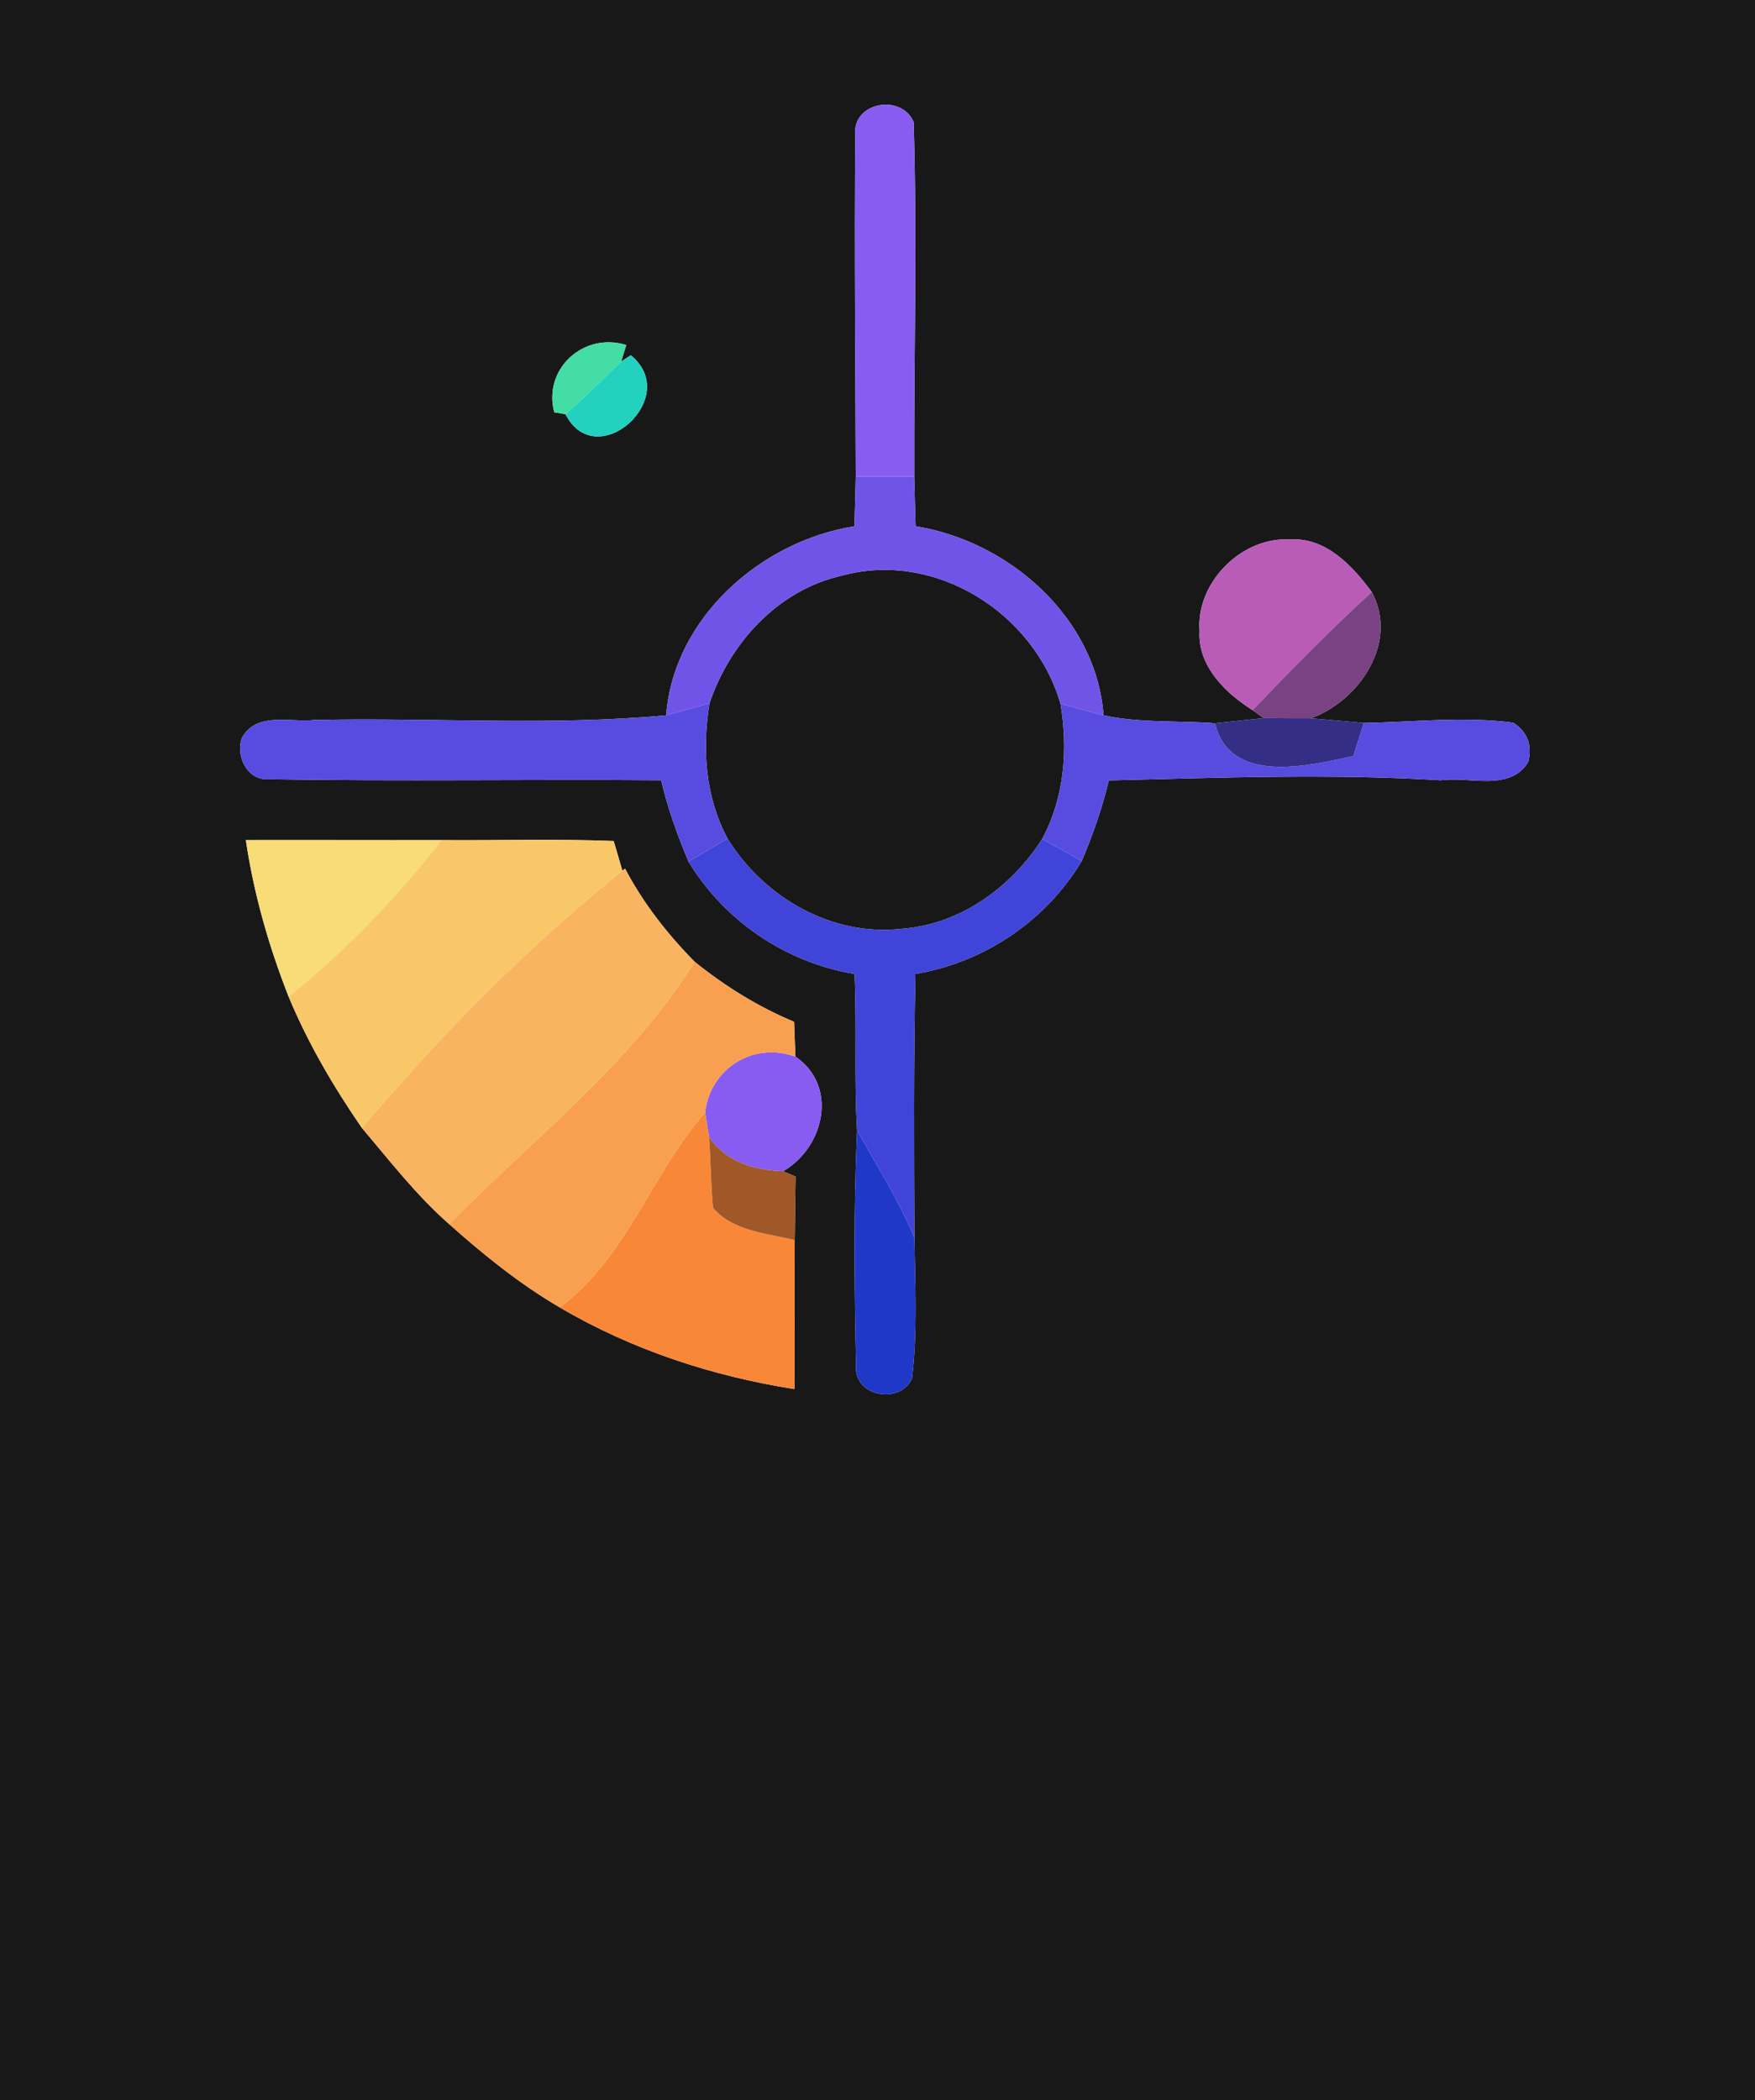 <?xml version="1.0" encoding="UTF-8" ?>
<!DOCTYPE svg PUBLIC "-//W3C//DTD SVG 1.1//EN" "http://www.w3.org/Graphics/SVG/1.1/DTD/svg11.dtd">
<svg width="117px" height="140px" viewBox="0 0 117 140" version="1.1" xmlns="http://www.w3.org/2000/svg">
<g id="#181818ff">
<path fill="#181818" opacity="1.00" d=" M 0.00 0.00 L 117.00 0.00 L 117.00 140.00 L 0.00 140.00 L 0.00 0.00 M 57.02 8.98 C 56.95 16.57 57.03 24.17 57.05 31.76 C 57.03 32.59 56.99 34.25 56.96 35.08 C 50.72 36.07 44.91 41.19 44.41 47.68 C 36.65 48.40 28.79 47.82 20.99 47.99 C 19.37 48.18 17.13 47.41 16.14 49.16 C 15.66 50.39 16.51 52.07 17.95 51.94 C 26.65 52.09 35.37 51.94 44.08 52.01 C 44.51 53.87 45.16 55.67 45.90 57.43 C 48.31 61.40 52.39 64.16 56.97 64.92 C 57.13 68.39 56.93 71.88 57.14 75.35 C 56.90 80.58 56.96 85.81 57.07 91.04 C 56.91 93.09 60.00 93.66 60.80 91.88 C 61.17 88.78 61.01 85.64 60.96 82.52 C 60.93 76.66 60.90 70.79 61.03 64.92 C 65.62 64.15 69.72 61.39 72.12 57.39 C 72.85 55.65 73.49 53.86 73.92 52.02 C 81.30 51.84 88.67 51.56 96.05 52.01 C 97.96 51.74 100.66 52.79 101.88 50.80 C 102.17 49.67 101.83 48.79 100.88 48.17 C 97.58 47.74 94.24 48.13 90.92 48.19 C 90.04 48.11 88.27 47.95 87.39 47.88 C 90.64 46.70 93.26 42.81 91.45 39.46 C 90.15 37.70 88.37 35.79 85.97 35.96 C 82.76 35.78 79.72 38.85 79.97 42.06 C 79.84 44.39 81.68 46.19 83.51 47.34 L 84.25 47.87 C 83.44 47.96 81.81 48.12 81.00 48.21 C 78.52 48.02 76.01 48.21 73.57 47.68 C 73.09 41.19 67.28 36.07 61.04 35.08 C 61.01 34.25 60.97 32.58 60.95 31.75 C 60.92 23.88 61.15 16.00 60.91 8.13 C 60.07 6.20 56.80 6.84 57.02 8.98 M 36.95 27.48 L 37.70 27.61 C 39.76 31.64 45.51 26.48 42.05 23.68 L 41.41 24.10 L 41.75 23.00 C 38.93 22.11 36.18 24.58 36.95 27.48 M 16.39 56.00 C 16.92 59.58 17.92 63.07 19.24 66.43 C 20.53 69.53 22.23 72.43 24.13 75.19 C 26.00 77.39 27.77 79.69 29.95 81.60 C 32.25 83.65 34.65 85.59 37.32 87.15 C 42.12 89.97 47.48 91.73 52.96 92.59 C 52.99 89.28 52.95 85.97 52.98 82.66 C 52.99 81.60 53.02 79.48 53.04 78.43 L 52.21 78.07 C 54.96 76.47 55.90 72.40 53.03 70.43 C 53.00 69.85 52.96 68.69 52.94 68.11 C 50.54 67.11 48.34 65.74 46.31 64.11 C 44.49 62.26 42.88 60.20 41.67 57.90 L 41.49 58.04 C 41.35 57.55 41.06 56.55 40.91 56.06 C 37.09 55.91 33.26 56.03 29.44 56.00 C 25.09 56.01 20.74 55.99 16.39 56.00 Z" />
<path fill="#181818" opacity="1.00" d=" M 47.30 46.88 C 48.66 42.85 51.86 39.33 56.12 38.37 C 62.34 36.67 68.94 40.84 70.70 46.91 C 71.21 49.96 70.96 53.16 69.48 55.92 C 67.41 59.15 64.02 61.62 60.12 61.91 C 55.45 62.45 50.91 59.81 48.50 55.89 C 47.02 53.12 46.80 49.93 47.30 46.88 Z" />
</g>
<g id="#885cf0ff">
<path fill="#885cf0" opacity="1.00" d=" M 57.02 8.98 C 56.80 6.84 60.07 6.20 60.91 8.13 C 61.15 16.00 60.92 23.88 60.95 31.75 C 59.65 31.75 58.35 31.76 57.05 31.76 C 57.03 24.17 56.95 16.57 57.02 8.98 Z" />
<path fill="#885cf0" opacity="1.00" d=" M 47.01 74.16 C 47.33 71.23 50.22 69.41 53.03 70.43 C 55.90 72.40 54.96 76.47 52.21 78.07 C 50.28 78.00 48.43 77.46 47.27 75.80 L 47.01 74.16 Z" />
</g>
<g id="#43dda5ff">
<path fill="#43dda5" opacity="1.00" d=" M 36.95 27.48 C 36.18 24.58 38.93 22.11 41.75 23.00 L 41.41 24.10 C 40.19 25.29 38.98 26.48 37.70 27.61 L 36.95 27.48 Z" />
</g>
<g id="#23d2beff">
<path fill="#23d2be" opacity="1.00" d=" M 41.41 24.10 L 42.05 23.68 C 45.51 26.48 39.76 31.64 37.70 27.61 C 38.98 26.48 40.19 25.29 41.41 24.10 Z" />
</g>
<g id="#7054e8ff">
<path fill="#7054e8" opacity="1.00" d=" M 57.05 31.76 C 58.35 31.76 59.65 31.75 60.95 31.75 C 60.97 32.58 61.01 34.25 61.04 35.08 C 67.28 36.07 73.09 41.19 73.57 47.68 C 72.86 47.49 71.42 47.10 70.70 46.91 C 68.94 40.84 62.34 36.67 56.12 38.37 C 51.86 39.33 48.66 42.85 47.30 46.88 C 46.58 47.08 45.13 47.48 44.41 47.68 C 44.91 41.19 50.72 36.07 56.96 35.08 C 56.99 34.25 57.03 32.59 57.05 31.76 Z" />
</g>
<g id="#b85cb8ff">
<path fill="#b85cb8" opacity="1.00" d=" M 79.97 42.06 C 79.72 38.85 82.76 35.78 85.97 35.96 C 88.37 35.79 90.15 37.70 91.45 39.46 C 88.70 41.98 86.08 44.63 83.51 47.34 C 81.68 46.19 79.84 44.39 79.97 42.06 Z" />
</g>
<g id="#794283ff">
<path fill="#794283" opacity="1.00" d=" M 91.45 39.46 C 93.26 42.81 90.64 46.70 87.39 47.88 C 86.34 47.88 85.30 47.88 84.25 47.87 L 83.51 47.34 C 86.08 44.63 88.70 41.98 91.45 39.46 Z" />
</g>
<g id="#584ce0ff">
<path fill="#584ce0" opacity="1.00" d=" M 44.41 47.68 C 45.13 47.48 46.58 47.08 47.30 46.88 C 46.80 49.93 47.02 53.12 48.50 55.89 C 47.85 56.27 46.55 57.04 45.90 57.43 C 45.16 55.67 44.51 53.87 44.08 52.01 C 35.37 51.94 26.65 52.09 17.95 51.94 C 16.51 52.07 15.66 50.39 16.14 49.16 C 17.13 47.41 19.37 48.18 20.99 47.99 C 28.79 47.82 36.65 48.40 44.41 47.68 Z" />
<path fill="#584ce0" opacity="1.00" d=" M 70.70 46.91 C 71.42 47.10 72.86 47.49 73.57 47.68 C 76.01 48.21 78.52 48.02 81.00 48.21 C 81.99 52.32 87.18 51.07 90.22 50.39 C 90.39 49.84 90.75 48.74 90.92 48.19 C 94.24 48.13 97.58 47.74 100.88 48.17 C 101.83 48.79 102.17 49.67 101.88 50.80 C 100.66 52.79 97.96 51.74 96.05 52.01 C 88.67 51.56 81.30 51.84 73.92 52.02 C 73.49 53.86 72.85 55.65 72.12 57.39 C 71.46 57.02 70.14 56.29 69.48 55.92 C 70.96 53.16 71.21 49.96 70.70 46.91 Z" />
</g>
<g id="#342e86ff">
<path fill="#342e86" opacity="1.00" d=" M 81.00 48.21 C 81.81 48.12 83.44 47.96 84.25 47.87 C 85.30 47.88 86.34 47.88 87.39 47.88 C 88.27 47.95 90.04 48.11 90.92 48.19 C 90.75 48.74 90.39 49.84 90.22 50.39 C 87.18 51.07 81.99 52.32 81.00 48.21 Z" />
</g>
<g id="#f8dc78ff">
<path fill="#f8dc78" opacity="1.00" d=" M 16.39 56.00 C 20.74 55.99 25.09 56.01 29.44 56.00 C 26.43 59.84 23.05 63.38 19.24 66.43 C 17.92 63.07 16.92 59.58 16.39 56.00 Z" />
</g>
<g id="#f8c868ff">
<path fill="#f8c868" opacity="1.00" d=" M 29.44 56.00 C 33.26 56.03 37.09 55.91 40.91 56.06 C 41.06 56.55 41.35 57.55 41.49 58.04 C 35.15 63.14 29.38 68.98 24.13 75.19 C 22.23 72.43 20.53 69.53 19.24 66.43 C 23.05 63.38 26.43 59.84 29.44 56.00 Z" />
</g>
<g id="#4044d8ff">
<path fill="#4044d8" opacity="1.00" d=" M 48.50 55.89 C 50.91 59.81 55.45 62.45 60.12 61.91 C 64.02 61.62 67.41 59.15 69.48 55.92 C 70.14 56.29 71.46 57.02 72.12 57.39 C 69.72 61.39 65.62 64.15 61.03 64.92 C 60.90 70.79 60.93 76.66 60.96 82.52 C 59.93 80.01 58.46 77.72 57.14 75.35 C 56.93 71.88 57.13 68.39 56.97 64.92 C 52.39 64.16 48.31 61.40 45.90 57.43 C 46.55 57.04 47.85 56.27 48.50 55.89 Z" />
</g>
<g id="#f8b460ff">
<path fill="#f8b460" opacity="1.00" d=" M 41.49 58.04 L 41.67 57.90 C 42.88 60.20 44.49 62.26 46.31 64.11 C 42.06 70.93 35.52 75.91 29.95 81.60 C 27.77 79.69 26.00 77.39 24.13 75.19 C 29.38 68.98 35.15 63.14 41.49 58.04 Z" />
</g>
<g id="#f8a050ff">
<path fill="#f8a050" opacity="1.00" d=" M 46.31 64.11 C 48.34 65.74 50.54 67.11 52.94 68.11 C 52.96 68.69 53.00 69.85 53.03 70.43 C 50.22 69.41 47.33 71.23 47.01 74.16 C 43.41 78.24 41.82 83.78 37.32 87.15 C 34.65 85.59 32.25 83.65 29.95 81.60 C 35.52 75.91 42.06 70.93 46.31 64.11 Z" />
</g>
<g id="#f88838ff">
<path fill="#f88838" opacity="1.00" d=" M 37.32 87.15 C 41.82 83.78 43.41 78.24 47.01 74.16 L 47.27 75.80 C 47.39 77.37 47.38 78.95 47.54 80.52 C 48.88 82.08 51.11 82.20 52.98 82.66 C 52.95 85.97 52.99 89.28 52.96 92.59 C 47.48 91.73 42.12 89.97 37.32 87.15 Z" />
</g>
<g id="#a05828ff">
<path fill="#a05828" opacity="1.00" d=" M 47.27 75.80 C 48.43 77.46 50.28 78.00 52.21 78.07 L 53.04 78.43 C 53.02 79.48 52.99 81.60 52.98 82.66 C 51.11 82.20 48.88 82.08 47.54 80.52 C 47.38 78.95 47.39 77.37 47.27 75.80 Z" />
</g>
<g id="#2038c8ff">
<path fill="#2038c8" opacity="1.00" d=" M 57.14 75.35 C 58.46 77.72 59.93 80.01 60.96 82.52 C 61.01 85.64 61.17 88.78 60.80 91.88 C 60.00 93.66 56.91 93.09 57.07 91.04 C 56.96 85.81 56.90 80.58 57.14 75.35 Z" />
</g>
</svg>
